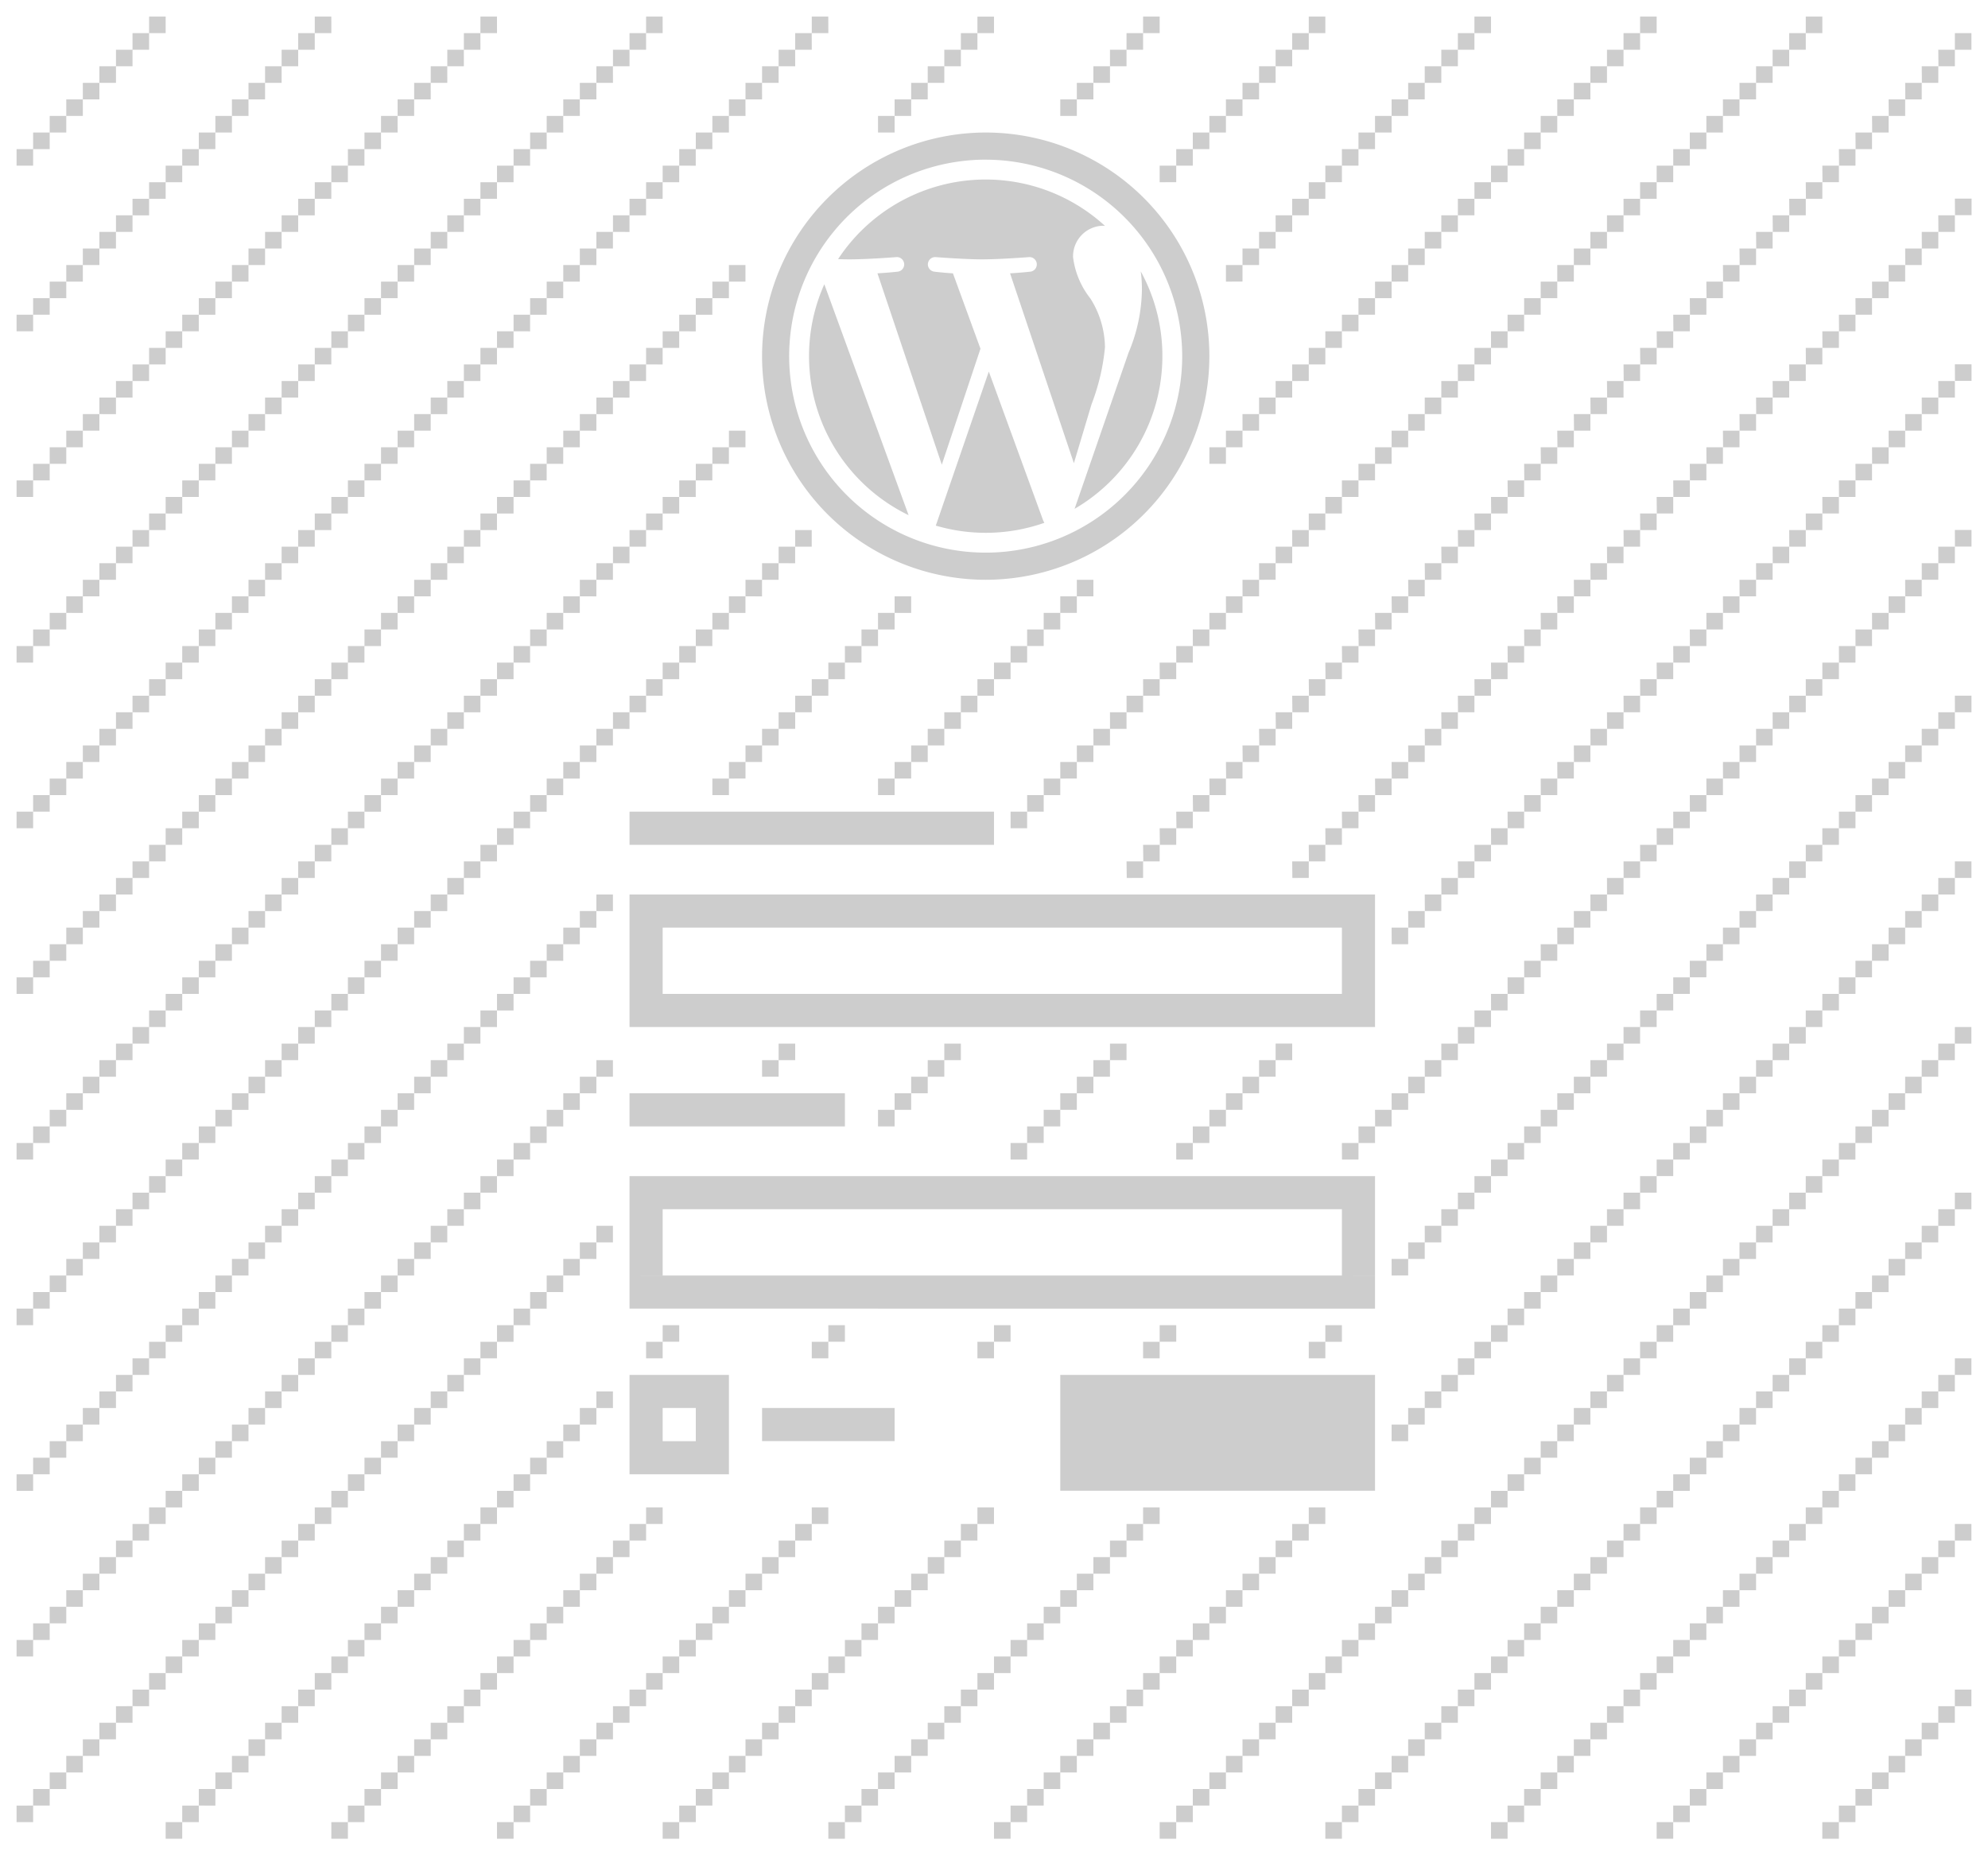 <svg xmlns="http://www.w3.org/2000/svg" width="120" height="112" viewBox="0 0 120 112">
  <defs>
    <style>
      .cls-1 {
        fill: #cdcdcd;
        fill-rule: evenodd;
      }
    </style>
  </defs>
  <path id="login-skin-simple-gray" class="cls-1" d="M-2,114V-2H122V114H-2ZM120,0H0V112H120V0ZM3,8V9H2V8H3ZM4,7V8H3V7H4ZM5,6V7H4V6H5ZM6,5V6H5V5H6ZM7,4V5H6V4H7ZM8,3V4H7V3H8ZM9,2V3H8V2H9Zm1-1V2H9V1h1ZM2,10H1V9H2v1Zm1,8v1H2V18H3Zm1-1v1H3V17H4Zm1-1v1H4V16H5Zm1-1v1H5V15H6Zm1-1v1H6V14H7Zm1-1v1H7V13H8Zm1-1v1H8V12H9Zm1-1v1H9V11h1Zm1-1v1H10V10h1Zm1-1v1H11V9h1Zm1-1V9H12V8h1Zm1-1V8H13V7h1Zm1-1V7H14V6h1Zm1-1V6H15V5h1Zm1-1V5H16V4h1Zm1-1V4H17V3h1Zm1-1V3H18V2h1Zm1-1V2H19V1h1ZM2,20H1V19H2v1Zm1,8v1H2V28H3Zm1-1v1H3V27H4Zm1-1v1H4V26H5Zm1-1v1H5V25H6Zm1-1v1H6V24H7Zm1-1v1H7V23H8Zm1-1v1H8V22H9Zm1-1v1H9V21h1Zm1-1v1H10V20h1Zm1-1v1H11V19h1Zm1-1v1H12V18h1Zm1-1v1H13V17h1Zm1-1v1H14V16h1Zm1-1v1H15V15h1Zm1-1v1H16V14h1Zm1-1v1H17V13h1Zm1-1v1H18V12h1Zm1-1v1H19V11h1Zm1-1v1H20V10h1Zm1-1v1H21V9h1Zm1-1V9H22V8h1Zm1-1V8H23V7h1Zm1-1V7H24V6h1Zm1-1V6H25V5h1Zm1-1V5H26V4h1Zm1-1V4H27V3h1Zm1-1V3H28V2h1Zm1-1V2H29V1h1ZM2,30H1V29H2v1Zm1,8v1H2V38H3Zm1-1v1H3V37H4Zm1-1v1H4V36H5Zm1-1v1H5V35H6Zm1-1v1H6V34H7Zm1-1v1H7V33H8Zm1-1v1H8V32H9Zm1-1v1H9V31h1Zm1-1v1H10V30h1Zm1-1v1H11V29h1Zm1-1v1H12V28h1Zm1-1v1H13V27h1Zm1-1v1H14V26h1Zm1-1v1H15V25h1Zm1-1v1H16V24h1Zm1-1v1H17V23h1Zm1-1v1H18V22h1Zm1-1v1H19V21h1Zm1-1v1H20V20h1Zm1-1v1H21V19h1Zm1-1v1H22V18h1Zm1-1v1H23V17h1Zm1-1v1H24V16h1Zm1-1v1H25V15h1Zm1-1v1H26V14h1Zm1-1v1H27V13h1Zm1-1v1H28V12h1Zm1-1v1H29V11h1Zm1-1v1H30V10h1Zm1-1v1H31V9h1Zm1-1V9H32V8h1Zm1-1V8H33V7h1Zm1-1V7H34V6h1Zm1-1V6H35V5h1Zm1-1V5H36V4h1Zm1-1V4H37V3h1Zm1-1V3H38V2h1Zm1-1V2H39V1h1ZM2,40H1V39H2v1Zm1,8v1H2V48H3Zm1-1v1H3V47H4Zm1-1v1H4V46H5Zm1-1v1H5V45H6Zm1-1v1H6V44H7Zm1-1v1H7V43H8Zm1-1v1H8V42H9Zm1-1v1H9V41h1Zm1-1v1H10V40h1Zm1-1v1H11V39h1Zm1-1v1H12V38h1Zm1-1v1H13V37h1Zm1-1v1H14V36h1Zm1-1v1H15V35h1Zm1-1v1H16V34h1Zm1-1v1H17V33h1Zm1-1v1H18V32h1Zm1-1v1H19V31h1Zm1-1v1H20V30h1Zm1-1v1H21V29h1Zm1-1v1H22V28h1Zm1-1v1H23V27h1Zm1-1v1H24V26h1Zm1-1v1H25V25h1Zm1-1v1H26V24h1Zm1-1v1H27V23h1Zm1-1v1H28V22h1Zm1-1v1H29V21h1Zm1-1v1H30V20h1Zm1-1v1H31V19h1Zm1-1v1H32V18h1Zm1-1v1H33V17h1Zm1-1v1H34V16h1Zm1-1v1H35V15h1Zm1-1v1H36V14h1Zm1-1v1H37V13h1Zm1-1v1H38V12h1Zm1-1v1H39V11h1Zm1-1v1H40V10h1Zm1-1v1H41V9h1Zm1-1V9H42V8h1Zm1-1V8H43V7h1Zm1-1V7H44V6h1Zm1-1V6H45V5h1Zm1-1V5H46V4h1Zm1-1V4H47V3h1Zm1-1V3H48V2h1Zm1-1V2H49V1h1ZM2,50H1V49H2v1Zm1,8v1H2V58H3Zm1-1v1H3V57H4Zm1-1v1H4V56H5Zm1-1v1H5V55H6Zm1-1v1H6V54H7Zm1-1v1H7V53H8Zm1-1v1H8V52H9Zm1-1v1H9V51h1Zm1-1v1H10V50h1Zm1-1v1H11V49h1Zm1-1v1H12V48h1Zm1-1v1H13V47h1Zm1-1v1H14V46h1Zm1-1v1H15V45h1Zm1-1v1H16V44h1Zm1-1v1H17V43h1Zm1-1v1H18V42h1Zm1-1v1H19V41h1Zm1-1v1H20V40h1Zm1-1v1H21V39h1Zm1-1v1H22V38h1Zm1-1v1H23V37h1Zm1-1v1H24V36h1Zm1-1v1H25V35h1Zm1-1v1H26V34h1Zm1-1v1H27V33h1Zm1-1v1H28V32h1Zm1-1v1H29V31h1Zm1-1v1H30V30h1Zm1-1v1H31V29h1Zm1-1v1H32V28h1Zm1-1v1H33V27h1Zm1-1v1H34V26h1Zm1-1v1H35V25h1Zm1-1v1H36V24h1Zm1-1v1H37V23h1Zm1-1v1H38V22h1Zm1-1v1H39V21h1Zm1-1v1H40V20h1Zm1-1v1H41V19h1Zm1-1v1H42V18h1Zm1-1v1H43V17h1Zm1-1v1H44V16h1ZM2,60H1V59H2v1Zm1,8v1H2V68H3Zm1-1v1H3V67H4Zm1-1v1H4V66H5Zm1-1v1H5V65H6Zm1-1v1H6V64H7Zm1-1v1H7V63H8Zm1-1v1H8V62H9Zm1-1v1H9V61h1Zm1-1v1H10V60h1Zm1-1v1H11V59h1Zm1-1v1H12V58h1Zm1-1v1H13V57h1Zm1-1v1H14V56h1Zm1-1v1H15V55h1Zm1-1v1H16V54h1Zm1-1v1H17V53h1Zm1-1v1H18V52h1Zm1-1v1H19V51h1Zm1-1v1H20V50h1Zm1-1v1H21V49h1Zm1-1v1H22V48h1Zm1-1v1H23V47h1Zm1-1v1H24V46h1Zm1-1v1H25V45h1Zm1-1v1H26V44h1Zm1-1v1H27V43h1Zm1-1v1H28V42h1Zm1-1v1H29V41h1Zm1-1v1H30V40h1Zm1-1v1H31V39h1Zm1-1v1H32V38h1Zm1-1v1H33V37h1Zm1-1v1H34V36h1Zm1-1v1H35V35h1Zm1-1v1H36V34h1Zm1-1v1H37V33h1Zm1-1v1H38V32h1Zm1-1v1H39V31h1Zm1-1v1H40V30h1Zm1-1v1H41V29h1Zm1-1v1H42V28h1Zm1-1v1H43V27h1Zm1-1v1H44V26h1ZM2,70H1V69H2v1Zm1,8v1H2V78H3Zm1-1v1H3V77H4Zm1-1v1H4V76H5Zm1-1v1H5V75H6Zm1-1v1H6V74H7Zm1-1v1H7V73H8Zm1-1v1H8V72H9Zm1-1v1H9V71h1Zm1-1v1H10V70h1Zm1-1v1H11V69h1Zm1-1v1H12V68h1Zm1-1v1H13V67h1Zm1-1v1H14V66h1Zm1-1v1H15V65h1Zm1-1v1H16V64h1Zm1-1v1H17V63h1Zm1-1v1H18V62h1Zm1-1v1H19V61h1Zm1-1v1H20V60h1Zm1-1v1H21V59h1Zm1-1v1H22V58h1Zm1-1v1H23V57h1Zm1-1v1H24V56h1Zm1-1v1H25V55h1Zm1-1v1H26V54h1Zm1-1v1H27V53h1Zm1-1v1H28V52h1Zm1-1v1H29V51h1Zm1-1v1H30V50h1Zm1-1v1H31V49h1Zm1-1v1H32V48h1Zm1-1v1H33V47h1Zm1-1v1H34V46h1Zm1-1v1H35V45h1Zm1-1v1H36V44h1Zm1-1v1H37V43h1Zm1-1v1H38V42h1Zm1-1v1H39V41h1Zm1-1v1H40V40h1Zm1-1v1H41V39h1Zm1-1v1H42V38h1Zm1-1v1H43V37h1Zm1-1v1H44V36h1Zm1-1v1H45V35h1Zm1-1v1H46V34h1Zm1-1v1H47V33h1Zm1-1v1H48V32h1ZM2,80H1V79H2v1Zm1,8v1H2V88H3Zm1-1v1H3V87H4Zm1-1v1H4V86H5Zm1-1v1H5V85H6Zm1-1v1H6V84H7Zm1-1v1H7V83H8Zm1-1v1H8V82H9Zm1-1v1H9V81h1Zm1-1v1H10V80h1Zm1-1v1H11V79h1Zm1-1v1H12V78h1Zm1-1v1H13V77h1Zm1-1v1H14V76h1Zm1-1v1H15V75h1Zm1-1v1H16V74h1Zm1-1v1H17V73h1Zm1-1v1H18V72h1Zm1-1v1H19V71h1Zm1-1v1H20V70h1Zm1-1v1H21V69h1Zm1-1v1H22V68h1Zm1-1v1H23V67h1Zm1-1v1H24V66h1Zm1-1v1H25V65h1Zm1-1v1H26V64h1Zm1-1v1H27V63h1Zm1-1v1H28V62h1Zm1-1v1H29V61h1Zm1-1v1H30V60h1Zm1-1v1H31V59h1Zm1-1v1H32V58h1Zm1-1v1H33V57h1Zm1-1v1H34V56h1Zm1-1v1H35V55h1Zm1-1v1H36V54h1ZM2,90H1V89H2v1Zm1,8v1H2V98H3Zm1-1v1H3V97H4Zm1-1v1H4V96H5Zm1-1v1H5V95H6Zm1-1v1H6V94H7Zm1-1v1H7V93H8Zm1-1v1H8V92H9Zm1-1v1H9V91h1Zm1-1v1H10V90h1Zm1-1v1H11V89h1Zm1-1v1H12V88h1Zm1-1v1H13V87h1Zm1-1v1H14V86h1Zm1-1v1H15V85h1Zm1-1v1H16V84h1Zm1-1v1H17V83h1Zm1-1v1H18V82h1Zm1-1v1H19V81h1Zm1-1v1H20V80h1Zm1-1v1H21V79h1Zm1-1v1H22V78h1Zm1-1v1H23V77h1Zm1-1v1H24V76h1Zm1-1v1H25V75h1Zm1-1v1H26V74h1Zm1-1v1H27V73h1Zm1-1v1H28V72h1Zm1-1v1H29V71h1Zm1-1v1H30V70h1Zm1-1v1H31V69h1Zm1-1v1H32V68h1Zm1-1v1H33V67h1Zm1-1v1H34V66h1Zm1-1v1H35V65h1Zm1-1v1H36V64h1ZM2,100H1V99H2v1Zm1,8v1H2v-1H3Zm1-1v1H3v-1H4Zm1-1v1H4v-1H5Zm1-1v1H5v-1H6Zm1-1v1H6v-1H7Zm1-1v1H7v-1H8Zm1-1v1H8v-1H9Zm1-1v1H9v-1h1Zm1-1v1H10v-1h1Zm1-1v1H11V99h1Zm1-1v1H12V98h1Zm1-1v1H13V97h1Zm1-1v1H14V96h1Zm1-1v1H15V95h1Zm1-1v1H16V94h1Zm1-1v1H17V93h1Zm1-1v1H18V92h1Zm1-1v1H19V91h1Zm1-1v1H20V90h1Zm1-1v1H21V89h1Zm1-1v1H22V88h1Zm1-1v1H23V87h1Zm1-1v1H24V86h1Zm1-1v1H25V85h1Zm1-1v1H26V84h1Zm1-1v1H27V83h1Zm1-1v1H28V82h1Zm1-1v1H29V81h1Zm1-1v1H30V80h1Zm1-1v1H31V79h1Zm1-1v1H32V78h1Zm1-1v1H33V77h1Zm1-1v1H34V76h1Zm1-1v1H35V75h1Zm1-1v1H36V74h1ZM2,110H1v-1H2v1Zm10-1v1H11v-1h1Zm1-1v1H12v-1h1Zm1-1v1H13v-1h1Zm1-1v1H14v-1h1Zm1-1v1H15v-1h1Zm1-1v1H16v-1h1Zm1-1v1H17v-1h1Zm1-1v1H18v-1h1Zm1-1v1H19v-1h1Zm1-1v1H20v-1h1Zm1-1v1H21V99h1Zm1-1v1H22V98h1Zm1-1v1H23V97h1Zm1-1v1H24V96h1Zm1-1v1H25V95h1Zm1-1v1H26V94h1Zm1-1v1H27V93h1Zm1-1v1H28V92h1Zm1-1v1H29V91h1Zm1-1v1H30V90h1Zm1-1v1H31V89h1Zm1-1v1H32V88h1Zm1-1v1H33V87h1Zm1-1v1H34V86h1Zm1-1v1H35V85h1Zm1-1v1H36V84h1ZM11,111H10v-1h1v1Zm11-2v1H21v-1h1Zm1-1v1H22v-1h1Zm1-1v1H23v-1h1Zm1-1v1H24v-1h1Zm1-1v1H25v-1h1Zm1-1v1H26v-1h1Zm1-1v1H27v-1h1Zm1-1v1H28v-1h1Zm1-1v1H29v-1h1Zm1-1v1H30v-1h1Zm1-1v1H31V99h1Zm1-1v1H32V98h1Zm1-1v1H33V97h1Zm1-1v1H34V96h1Zm1-1v1H35V95h1Zm1-1v1H36V94h1Zm1-1v1H37V93h1Zm1-1v1H38V92h1Zm1-1v1H39V91h1ZM21,111H20v-1h1v1Zm11-2v1H31v-1h1Zm1-1v1H32v-1h1Zm1-1v1H33v-1h1Zm1-1v1H34v-1h1Zm1-1v1H35v-1h1Zm1-1v1H36v-1h1Zm1-1v1H37v-1h1Zm1-1v1H38v-1h1Zm1-1v1H39v-1h1Zm1-1v1H40v-1h1Zm1-1v1H41V99h1Zm1-1v1H42V98h1Zm1-1v1H43V97h1Zm1-1v1H44V96h1Zm1-1v1H45V95h1Zm1-1v1H46V94h1Zm1-1v1H47V93h1Zm1-1v1H48V92h1Zm1-1v1H49V91h1ZM31,111H30v-1h1v1Zm11-2v1H41v-1h1Zm1-1v1H42v-1h1Zm1-1v1H43v-1h1Zm1-1v1H44v-1h1Zm1-1v1H45v-1h1Zm1-1v1H46v-1h1Zm1-1v1H47v-1h1Zm1-1v1H48v-1h1Zm1-1v1H49v-1h1Zm1-1v1H50v-1h1Zm1-1v1H51V99h1Zm1-1v1H52V98h1Zm1-1v1H53V97h1Zm1-1v1H54V96h1Zm1-1v1H55V95h1Zm1-1v1H56V94h1Zm1-1v1H57V93h1Zm1-1v1H58V92h1Zm1-1v1H59V91h1ZM41,111H40v-1h1v1Zm11-2v1H51v-1h1Zm1-1v1H52v-1h1Zm1-1v1H53v-1h1Zm1-1v1H54v-1h1Zm1-1v1H55v-1h1Zm1-1v1H56v-1h1Zm1-1v1H57v-1h1Zm1-1v1H58v-1h1Zm1-1v1H59v-1h1Zm1-1v1H60v-1h1Zm1-1v1H61V99h1Zm1-1v1H62V98h1Zm1-1v1H63V97h1Zm1-1v1H64V96h1Zm1-1v1H65V95h1Zm1-1v1H66V94h1Zm1-1v1H67V93h1Zm1-1v1H68V92h1Zm1-1v1H69V91h1ZM51,111H50v-1h1v1Zm11-2v1H61v-1h1Zm1-1v1H62v-1h1Zm1-1v1H63v-1h1Zm1-1v1H64v-1h1Zm1-1v1H65v-1h1Zm1-1v1H66v-1h1Zm1-1v1H67v-1h1Zm1-1v1H68v-1h1Zm1-1v1H69v-1h1Zm1-1v1H70v-1h1Zm1-1v1H71V99h1Zm1-1v1H72V98h1Zm1-1v1H73V97h1Zm1-1v1H74V96h1Zm1-1v1H75V95h1Zm1-1v1H76V94h1Zm1-1v1H77V93h1Zm1-1v1H78V92h1Zm1-1v1H79V91h1ZM61,111H60v-1h1v1Zm11-2v1H71v-1h1Zm1-1v1H72v-1h1Zm1-1v1H73v-1h1Zm1-1v1H74v-1h1Zm1-1v1H75v-1h1Zm1-1v1H76v-1h1Zm1-1v1H77v-1h1Zm1-1v1H78v-1h1Zm1-1v1H79v-1h1Zm1-1v1H80v-1h1Zm1-1v1H81V99h1Zm1-1v1H82V98h1Zm1-1v1H83V97h1Zm1-1v1H84V96h1Zm1-1v1H85V95h1Zm1-1v1H86V94h1Zm1-1v1H87V93h1Zm1-1v1H88V92h1Zm1-1v1H89V91h1Zm1-1v1H90V90h1Zm1-1v1H91V89h1Zm1-1v1H92V88h1Zm1-1v1H93V87h1Zm1-1v1H94V86h1Zm1-1v1H95V85h1Zm1-1v1H96V84h1Zm1-1v1H97V83h1Zm1-1v1H98V82h1Zm1-1v1H99V81h1Zm1-1v1h-1V80h1Zm1-1v1h-1V79h1Zm1-1v1h-1V78h1Zm1-1v1h-1V77h1Zm1-1v1h-1V76h1Zm1-1v1h-1V75h1Zm1-1v1h-1V74h1Zm1-1v1h-1V73h1Zm1-1v1h-1V72h1Zm1-1v1h-1V71h1Zm1-1v1h-1V70h1Zm1-1v1h-1V69h1Zm1-1v1h-1V68h1Zm1-1v1h-1V67h1Zm1-1v1h-1V66h1Zm1-1v1h-1V65h1Zm1-1v1h-1V64h1Zm1-1v1h-1V63h1Zm1-1v1h-1V62h1ZM71,111H70v-1h1v1Zm11-2v1H81v-1h1Zm1-1v1H82v-1h1Zm1-1v1H83v-1h1Zm1-1v1H84v-1h1Zm1-1v1H85v-1h1Zm1-1v1H86v-1h1Zm1-1v1H87v-1h1Zm1-1v1H88v-1h1Zm1-1v1H89v-1h1Zm1-1v1H90v-1h1Zm1-1v1H91V99h1Zm1-1v1H92V98h1Zm1-1v1H93V97h1Zm1-1v1H94V96h1Zm1-1v1H95V95h1Zm1-1v1H96V94h1Zm1-1v1H97V93h1Zm1-1v1H98V92h1Zm1-1v1H99V91h1Zm1-1v1h-1V90h1Zm1-1v1h-1V89h1Zm1-1v1h-1V88h1Zm1-1v1h-1V87h1Zm1-1v1h-1V86h1Zm1-1v1h-1V85h1Zm1-1v1h-1V84h1Zm1-1v1h-1V83h1Zm1-1v1h-1V82h1Zm1-1v1h-1V81h1Zm1-1v1h-1V80h1Zm1-1v1h-1V79h1Zm1-1v1h-1V78h1Zm1-1v1h-1V77h1Zm1-1v1h-1V76h1Zm1-1v1h-1V75h1Zm1-1v1h-1V74h1Zm1-1v1h-1V73h1Zm1-1v1h-1V72h1ZM81,111H80v-1h1v1Zm11-2v1H91v-1h1Zm1-1v1H92v-1h1Zm1-1v1H93v-1h1Zm1-1v1H94v-1h1Zm1-1v1H95v-1h1Zm1-1v1H96v-1h1Zm1-1v1H97v-1h1Zm1-1v1H98v-1h1Zm1-1v1H99v-1h1Zm1-1v1h-1v-1h1Zm1-1v1h-1V99h1Zm1-1v1h-1V98h1Zm1-1v1h-1V97h1Zm1-1v1h-1V96h1Zm1-1v1h-1V95h1Zm1-1v1h-1V94h1Zm1-1v1h-1V93h1Zm1-1v1h-1V92h1Zm1-1v1h-1V91h1Zm1-1v1h-1V90h1Zm1-1v1h-1V89h1Zm1-1v1h-1V88h1Zm1-1v1h-1V87h1Zm1-1v1h-1V86h1Zm1-1v1h-1V85h1Zm1-1v1h-1V84h1Zm1-1v1h-1V83h1Zm1-1v1h-1V82h1ZM91,111H90v-1h1v1Zm11-2v1h-1v-1h1Zm1-1v1h-1v-1h1Zm1-1v1h-1v-1h1Zm1-1v1h-1v-1h1Zm1-1v1h-1v-1h1Zm1-1v1h-1v-1h1Zm1-1v1h-1v-1h1Zm1-1v1h-1v-1h1Zm1-1v1h-1v-1h1Zm1-1v1h-1v-1h1Zm1-1v1h-1V99h1Zm1-1v1h-1V98h1Zm1-1v1h-1V97h1Zm1-1v1h-1V96h1Zm1-1v1h-1V95h1Zm1-1v1h-1V94h1Zm1-1v1h-1V93h1Zm1-1v1h-1V92h1Zm-18,19h-1v-1h1v1Zm11-2v1h-1v-1h1Zm1-1v1h-1v-1h1Zm1-1v1h-1v-1h1Zm1-1v1h-1v-1h1Zm1-1v1h-1v-1h1Zm1-1v1h-1v-1h1Zm1-1v1h-1v-1h1Zm1-1v1h-1v-1h1Zm-8,9h-1v-1h1v1Zm6-57V53h1v1h-1Zm-1,1V54h1v1h-1Zm-1,1V55h1v1h-1Zm-1,1V56h1v1h-1Zm-1,1V57h1v1h-1Zm-1,1V58h1v1h-1Zm-1,1V59h1v1h-1Zm-1,1V60h1v1h-1Zm-1,1V61h1v1h-1Zm-1,1V62h1v1h-1Zm-1,1V63h1v1h-1Zm-1,1V64h1v1h-1Zm-1,1V65h1v1h-1Zm-1,1V66h1v1h-1Zm-1,1V67h1v1h-1Zm-1,1V68h1v1h-1Zm-1,1V69h1v1h-1Zm-1,1V70h1v1h-1Zm-1,1V71h1v1H99Zm-1,1V72h1v1H98Zm-1,1V73h1v1H97Zm-1,1V74h1v1H96Zm-1,1V75h1v1H95Zm-1,1V76h1v1H94Zm-1,1V77h1v1H93Zm-1,1V78h1v1H92Zm-1,1V79h1v1H91Zm-1,1V80h1v1H90Zm-1,1V81h1v1H89Zm-1,1V82h1v1H88Zm-1,1V83h1v1H87Zm-1,1V84h1v1H86Zm-1,1V85h1v1H85Zm-1,1V86h1v1H84Zm34-35h1v1h-1V52Zm-1-8V43h1v1h-1Zm-1,1V44h1v1h-1Zm-1,1V45h1v1h-1Zm-1,1V46h1v1h-1Zm-1,1V47h1v1h-1Zm-1,1V48h1v1h-1Zm-1,1V49h1v1h-1Zm-1,1V50h1v1h-1Zm-1,1V51h1v1h-1Zm-1,1V52h1v1h-1Zm-1,1V53h1v1h-1Zm-1,1V54h1v1h-1Zm-1,1V55h1v1h-1Zm-1,1V56h1v1h-1Zm-1,1V57h1v1h-1Zm-1,1V58h1v1h-1Zm-1,1V59h1v1h-1Zm-1,1V60h1v1h-1Zm-1,1V61h1v1H99Zm-1,1V62h1v1H98Zm-1,1V63h1v1H97Zm-1,1V64h1v1H96Zm-1,1V65h1v1H95Zm-1,1V66h1v1H94Zm-1,1V67h1v1H93Zm-1,1V68h1v1H92Zm-1,1V69h1v1H91Zm-1,1V70h1v1H90Zm-1,1V71h1v1H89Zm-1,1V72h1v1H88Zm-1,1V73h1v1H87Zm-1,1V74h1v1H86Zm-1,1V75h1v1H85Zm-1,1V76h1v1H84Zm34-35h1v1h-1V42Zm-1-8V33h1v1h-1Zm-1,1V34h1v1h-1Zm-1,1V35h1v1h-1Zm-1,1V36h1v1h-1Zm-1,1V37h1v1h-1Zm-1,1V38h1v1h-1Zm-1,1V39h1v1h-1Zm-1,1V40h1v1h-1Zm-1,1V41h1v1h-1Zm-1,1V42h1v1h-1Zm-1,1V43h1v1h-1Zm-1,1V44h1v1h-1Zm-1,1V45h1v1h-1Zm-1,1V46h1v1h-1Zm-1,1V47h1v1h-1Zm-1,1V48h1v1h-1Zm-1,1V49h1v1h-1Zm-1,1V50h1v1h-1Zm-1,1V51h1v1H99Zm-1,1V52h1v1H98Zm-1,1V53h1v1H97Zm-1,1V54h1v1H96Zm-1,1V55h1v1H95Zm-1,1V56h1v1H94Zm-1,1V57h1v1H93Zm-1,1V58h1v1H92Zm-1,1V59h1v1H91Zm-1,1V60h1v1H90Zm-1,1V61h1v1H89Zm-1,1V62h1v1H88Zm-1,1V63h1v1H87Zm-1,1V64h1v1H86Zm-1,1V65h1v1H85Zm-1,1V66h1v1H84Zm-1,1V67h1v1H83Zm-1,1V68h1v1H82Zm-1,1V69h1v1H81Zm37-38h1v1h-1V32Zm-1-8V23h1v1h-1Zm-1,1V24h1v1h-1Zm-1,1V25h1v1h-1Zm-1,1V26h1v1h-1Zm-1,1V27h1v1h-1Zm-1,1V28h1v1h-1Zm-1,1V29h1v1h-1Zm-1,1V30h1v1h-1Zm-1,1V31h1v1h-1Zm-1,1V32h1v1h-1Zm-1,1V33h1v1h-1Zm-1,1V34h1v1h-1Zm-1,1V35h1v1h-1Zm-1,1V36h1v1h-1Zm-1,1V37h1v1h-1Zm-1,1V38h1v1h-1Zm-1,1V39h1v1h-1Zm-1,1V40h1v1h-1Zm-1,1V41h1v1H99Zm-1,1V42h1v1H98Zm-1,1V43h1v1H97Zm-1,1V44h1v1H96Zm-1,1V45h1v1H95Zm-1,1V46h1v1H94Zm-1,1V47h1v1H93Zm-1,1V48h1v1H92Zm-1,1V49h1v1H91Zm-1,1V50h1v1H90Zm-1,1V51h1v1H89Zm-1,1V52h1v1H88Zm-1,1V53h1v1H87Zm-1,1V54h1v1H86Zm-1,1V55h1v1H85Zm-1,1V56h1v1H84Zm34-35h1v1h-1V22Zm-1-8V13h1v1h-1Zm-1,1V14h1v1h-1Zm-1,1V15h1v1h-1Zm-1,1V16h1v1h-1Zm-1,1V17h1v1h-1Zm-1,1V18h1v1h-1Zm-1,1V19h1v1h-1Zm-1,1V20h1v1h-1Zm-1,1V21h1v1h-1Zm-1,1V22h1v1h-1Zm-1,1V23h1v1h-1Zm-1,1V24h1v1h-1Zm-1,1V25h1v1h-1Zm-1,1V26h1v1h-1Zm-1,1V27h1v1h-1Zm-1,1V28h1v1h-1Zm-1,1V29h1v1h-1Zm-1,1V30h1v1h-1Zm-1,1V31h1v1H99Zm-1,1V32h1v1H98Zm-1,1V33h1v1H97Zm-1,1V34h1v1H96Zm-1,1V35h1v1H95Zm-1,1V36h1v1H94Zm-1,1V37h1v1H93Zm-1,1V38h1v1H92Zm-1,1V39h1v1H91Zm-1,1V40h1v1H90Zm-1,1V41h1v1H89Zm-1,1V42h1v1H88Zm-1,1V43h1v1H87Zm-1,1V44h1v1H86Zm-1,1V45h1v1H85Zm-1,1V46h1v1H84Zm-1,1V47h1v1H83Zm-1,1V48h1v1H82Zm-1,1V49h1v1H81Zm-1,1V50h1v1H80Zm-1,1V51h1v1H79Zm-1,1V52h1v1H78Zm40-41h1v1h-1V12Zm-1-8V3h1V4h-1Zm-1,1V4h1V5h-1Zm-1,1V5h1V6h-1Zm-1,1V6h1V7h-1Zm-1,1V7h1V8h-1Zm-1,1V8h1V9h-1Zm-1,1V9h1v1h-1Zm-1,1V10h1v1h-1Zm-1,1V11h1v1h-1Zm-1,1V12h1v1h-1Zm-1,1V13h1v1h-1Zm-1,1V14h1v1h-1Zm-1,1V15h1v1h-1Zm-1,1V16h1v1h-1Zm-1,1V17h1v1h-1Zm-1,1V18h1v1h-1Zm-1,1V19h1v1h-1Zm-1,1V20h1v1h-1Zm-1,1V21h1v1H99Zm-1,1V22h1v1H98Zm-1,1V23h1v1H97Zm-1,1V24h1v1H96Zm-1,1V25h1v1H95Zm-1,1V26h1v1H94Zm-1,1V27h1v1H93Zm-1,1V28h1v1H92Zm-1,1V29h1v1H91Zm-1,1V30h1v1H90Zm-1,1V31h1v1H89Zm-1,1V32h1v1H88Zm-1,1V33h1v1H87Zm-1,1V34h1v1H86Zm-1,1V35h1v1H85Zm-1,1V36h1v1H84Zm-1,1V37h1v1H83Zm-1,1V38h1v1H82Zm-1,1V39h1v1H81Zm-1,1V40h1v1H80Zm-1,1V41h1v1H79Zm-1,1V42h1v1H78Zm-1,1V43h1v1H77Zm-1,1V44h1v1H76Zm-1,1V45h1v1H75Zm-1,1V46h1v1H74Zm-1,1V47h1v1H73Zm-1,1V48h1v1H72Zm-1,1V49h1v1H71Zm-1,1V50h1v1H70Zm-1,1V51h1v1H69Zm-1,1V52h1v1H68ZM118,2h1V3h-1V2ZM108,3V2h1V3h-1Zm-1,1V3h1V4h-1Zm-1,1V4h1V5h-1Zm-1,1V5h1V6h-1Zm-1,1V6h1V7h-1Zm-1,1V7h1V8h-1Zm-1,1V8h1V9h-1Zm-1,1V9h1v1h-1Zm-1,1V10h1v1h-1Zm-1,1V11h1v1H99Zm-1,1V12h1v1H98Zm-1,1V13h1v1H97Zm-1,1V14h1v1H96Zm-1,1V15h1v1H95Zm-1,1V16h1v1H94Zm-1,1V17h1v1H93Zm-1,1V18h1v1H92Zm-1,1V19h1v1H91Zm-1,1V20h1v1H90Zm-1,1V21h1v1H89Zm-1,1V22h1v1H88Zm-1,1V23h1v1H87Zm-1,1V24h1v1H86Zm-1,1V25h1v1H85Zm-1,1V26h1v1H84Zm-1,1V27h1v1H83Zm-1,1V28h1v1H82Zm-1,1V29h1v1H81Zm-1,1V30h1v1H80Zm-1,1V31h1v1H79Zm-1,1V32h1v1H78Zm-1,1V33h1v1H77Zm-1,1V34h1v1H76Zm-1,1V35h1v1H75Zm-1,1V36h1v1H74Zm-1,1V37h1v1H73Zm-1,1V38h1v1H72Zm-1,1V39h1v1H71Zm-1,1V40h1v1H70Zm-1,1V41h1v1H69Zm-1,1V42h1v1H68Zm-1,1V43h1v1H67Zm-1,1V44h1v1H66Zm-1,1V45h1v1H65Zm-1,1V46h1v1H64Zm-1,1V47h1v1H63Zm-1,1V48h1v1H62Zm-1,1V49h1v1H61ZM109,1h1V2h-1V1ZM98,3V2h1V3H98ZM97,4V3h1V4H97ZM96,5V4h1V5H96ZM95,6V5h1V6H95ZM94,7V6h1V7H94ZM93,8V7h1V8H93ZM92,9V8h1V9H92Zm-1,1V9h1v1H91Zm-1,1V10h1v1H90Zm-1,1V11h1v1H89Zm-1,1V12h1v1H88Zm-1,1V13h1v1H87Zm-1,1V14h1v1H86Zm-1,1V15h1v1H85Zm-1,1V16h1v1H84Zm-1,1V17h1v1H83Zm-1,1V18h1v1H82Zm-1,1V19h1v1H81Zm-1,1V20h1v1H80Zm-1,1V21h1v1H79Zm-1,1V22h1v1H78Zm-1,1V23h1v1H77Zm-1,1V24h1v1H76Zm-1,1V25h1v1H75Zm-1,1V26h1v1H74Zm-1,1V27h1v1H73ZM99,1h1V2H99V1ZM88,3V2h1V3H88ZM87,4V3h1V4H87ZM86,5V4h1V5H86ZM85,6V5h1V6H85ZM84,7V6h1V7H84ZM83,8V7h1V8H83ZM82,9V8h1V9H82Zm-1,1V9h1v1H81Zm-1,1V10h1v1H80Zm-1,1V11h1v1H79Zm-1,1V12h1v1H78Zm-1,1V13h1v1H77Zm-1,1V14h1v1H76Zm-1,1V15h1v1H75Zm-1,1V16h1v1H74ZM89,1h1V2H89V1ZM78,3V2h1V3H78ZM77,4V3h1V4H77ZM76,5V4h1V5H76ZM75,6V5h1V6H75ZM74,7V6h1V7H74ZM73,8V7h1V8H73ZM72,9V8h1V9H72Zm-1,1V9h1v1H71Zm-1,1V10h1v1H70ZM79,1h1V2H79V1ZM68,3V2h1V3H68ZM67,4V3h1V4H67ZM66,5V4h1V5H66ZM65,6V5h1V6H65ZM64,7V6h1V7H64Zm5-6h1V2H69V1ZM59.5,8A13.5,13.5,0,1,1,46,21.5,13.516,13.516,0,0,1,59.5,8Zm0,1.638A11.862,11.862,0,1,0,71.36,21.5,11.875,11.875,0,0,0,59.5,9.64ZM70.164,21.5a10.661,10.661,0,0,1-5.3,9.218L68.118,21.3a10.064,10.064,0,0,0,.811-3.82,8.172,8.172,0,0,0-.072-1.1A10.606,10.606,0,0,1,70.164,21.5Zm-5.392-5.98a4.993,4.993,0,0,0,1.047,2.5,5.616,5.616,0,0,1,.879,2.941,12.891,12.891,0,0,1-.812,3.448l-1.064,3.554L60.969,16.5c0.642-.034,1.221-0.1,1.221-0.1a0.441,0.441,0,0,0-.068-0.879s-1.727.136-2.842,0.136c-1.048,0-2.809-.136-2.809-0.136a0.441,0.441,0,0,0-.068.879s0.544,0.068,1.118.1l1.662,4.552-2.334,7L52.965,16.5c0.642-.034,1.22-0.1,1.22-0.1a0.441,0.441,0,0,0-.068-0.879s-1.727.136-2.842,0.136c-0.2,0-.436-0.005-0.687-0.013A10.662,10.662,0,0,1,66.7,13.637c-0.046,0-.091-0.009-0.138-0.009A1.847,1.847,0,0,0,64.772,15.521ZM48.835,21.5a10.627,10.627,0,0,1,.923-4.34L54.845,31.1A10.667,10.667,0,0,1,48.835,21.5Zm14.13,9.914a0.94,0.94,0,0,0,.076.147,10.671,10.671,0,0,1-6.554.17l3.2-9.3ZM38,49H60v2H38V49Zm0,17H51v2H38V66Zm45,7H40V71H83v2Zm0,0h0v4H81V73h2ZM40,73h0v4H38V71h2v0h0v2Zm36-8V64h1v1H76Zm-1,1V65h1v1H75Zm-1,1V66h1v1H74Zm-1,1V67h1v1H73Zm-1,1V68h1v1H72Zm-1,1V69h1v1H71Zm6-7h1v1H77V63ZM61,70V69h1v1H61Zm2-2v1H62V68h1Zm1-1v1H63V67h1Zm1-1v1H64V66h1Zm1-1v1H65V65h1Zm1-1v1H66V64h1Zm1-1v1H67V63h1ZM53,68V67h1v1H53Zm2-2v1H54V66h1Zm1-1v1H55V65h1Zm1-1v1H56V64h1Zm1-1v1H57V63h1ZM46,65V64h1v1H46Zm2-2v1H47V63h1ZM38,60H83v2H38V60Zm0,0V54h2v0h0v2h0v4H38Zm45-6v2H40V54H83Zm0,2h0v4H81V56h2ZM60,41V40h1v1H60Zm-1,1V41h1v1H59Zm-1,1V42h1v1H58Zm-1,1V43h1v1H57Zm-1,1V44h1v1H56Zm-1,1V45h1v1H55Zm-1,1V46h1v1H54Zm-1,1V47h1v1H53Zm9-9v1H61V39h1Zm1-1v1H62V38h1Zm1-1v1H63V37h1Zm1-1v1H64V36h1Zm1-1v1H65V35h1Zm5,45v1H70V80h1Zm-2,2V81h1v1H69Zm14,7.995H64V83H83v7ZM81,80v1H80V80h1Zm-2,2V81h1v1H79ZM59,82V81h1v1H59Zm2-2v1H60V80h1Zm-7,7H46V85h8v2Zm-3-7v1H50V80h1Zm-2,2V81h1v1H49ZM38,77H83v2H38V77Zm0,10h6v2H38V87Zm6-2H40V83h4v2Zm0,0h0v2H42V85h2Zm-4,0h0v2H38V83h2v0h0v2Zm1-5v1H40V80h1Zm-2,2V81h1v1H39ZM50,41v1H49V41h1Zm1-1v1H50V40h1Zm1-1v1H51V39h1Zm1-1v1H52V38h1Zm1-1v1H53V37h1Zm1-1v1H54V36h1Zm-7,7V42h1v1H48Zm-1,1V43h1v1H47Zm-1,1V44h1v1H46Zm-1,1V45h1v1H45Zm-1,1V46h1v1H44Zm-1,1V47h1v1H43ZM58,3V2h1V3H58ZM57,4V3h1V4H57ZM56,5V4h1V5H56ZM55,6V5h1V6H55ZM54,7V6h1V7H54ZM53,8V7h1V8H53Zm6-7h1V2H59V1Z"/>
</svg>
